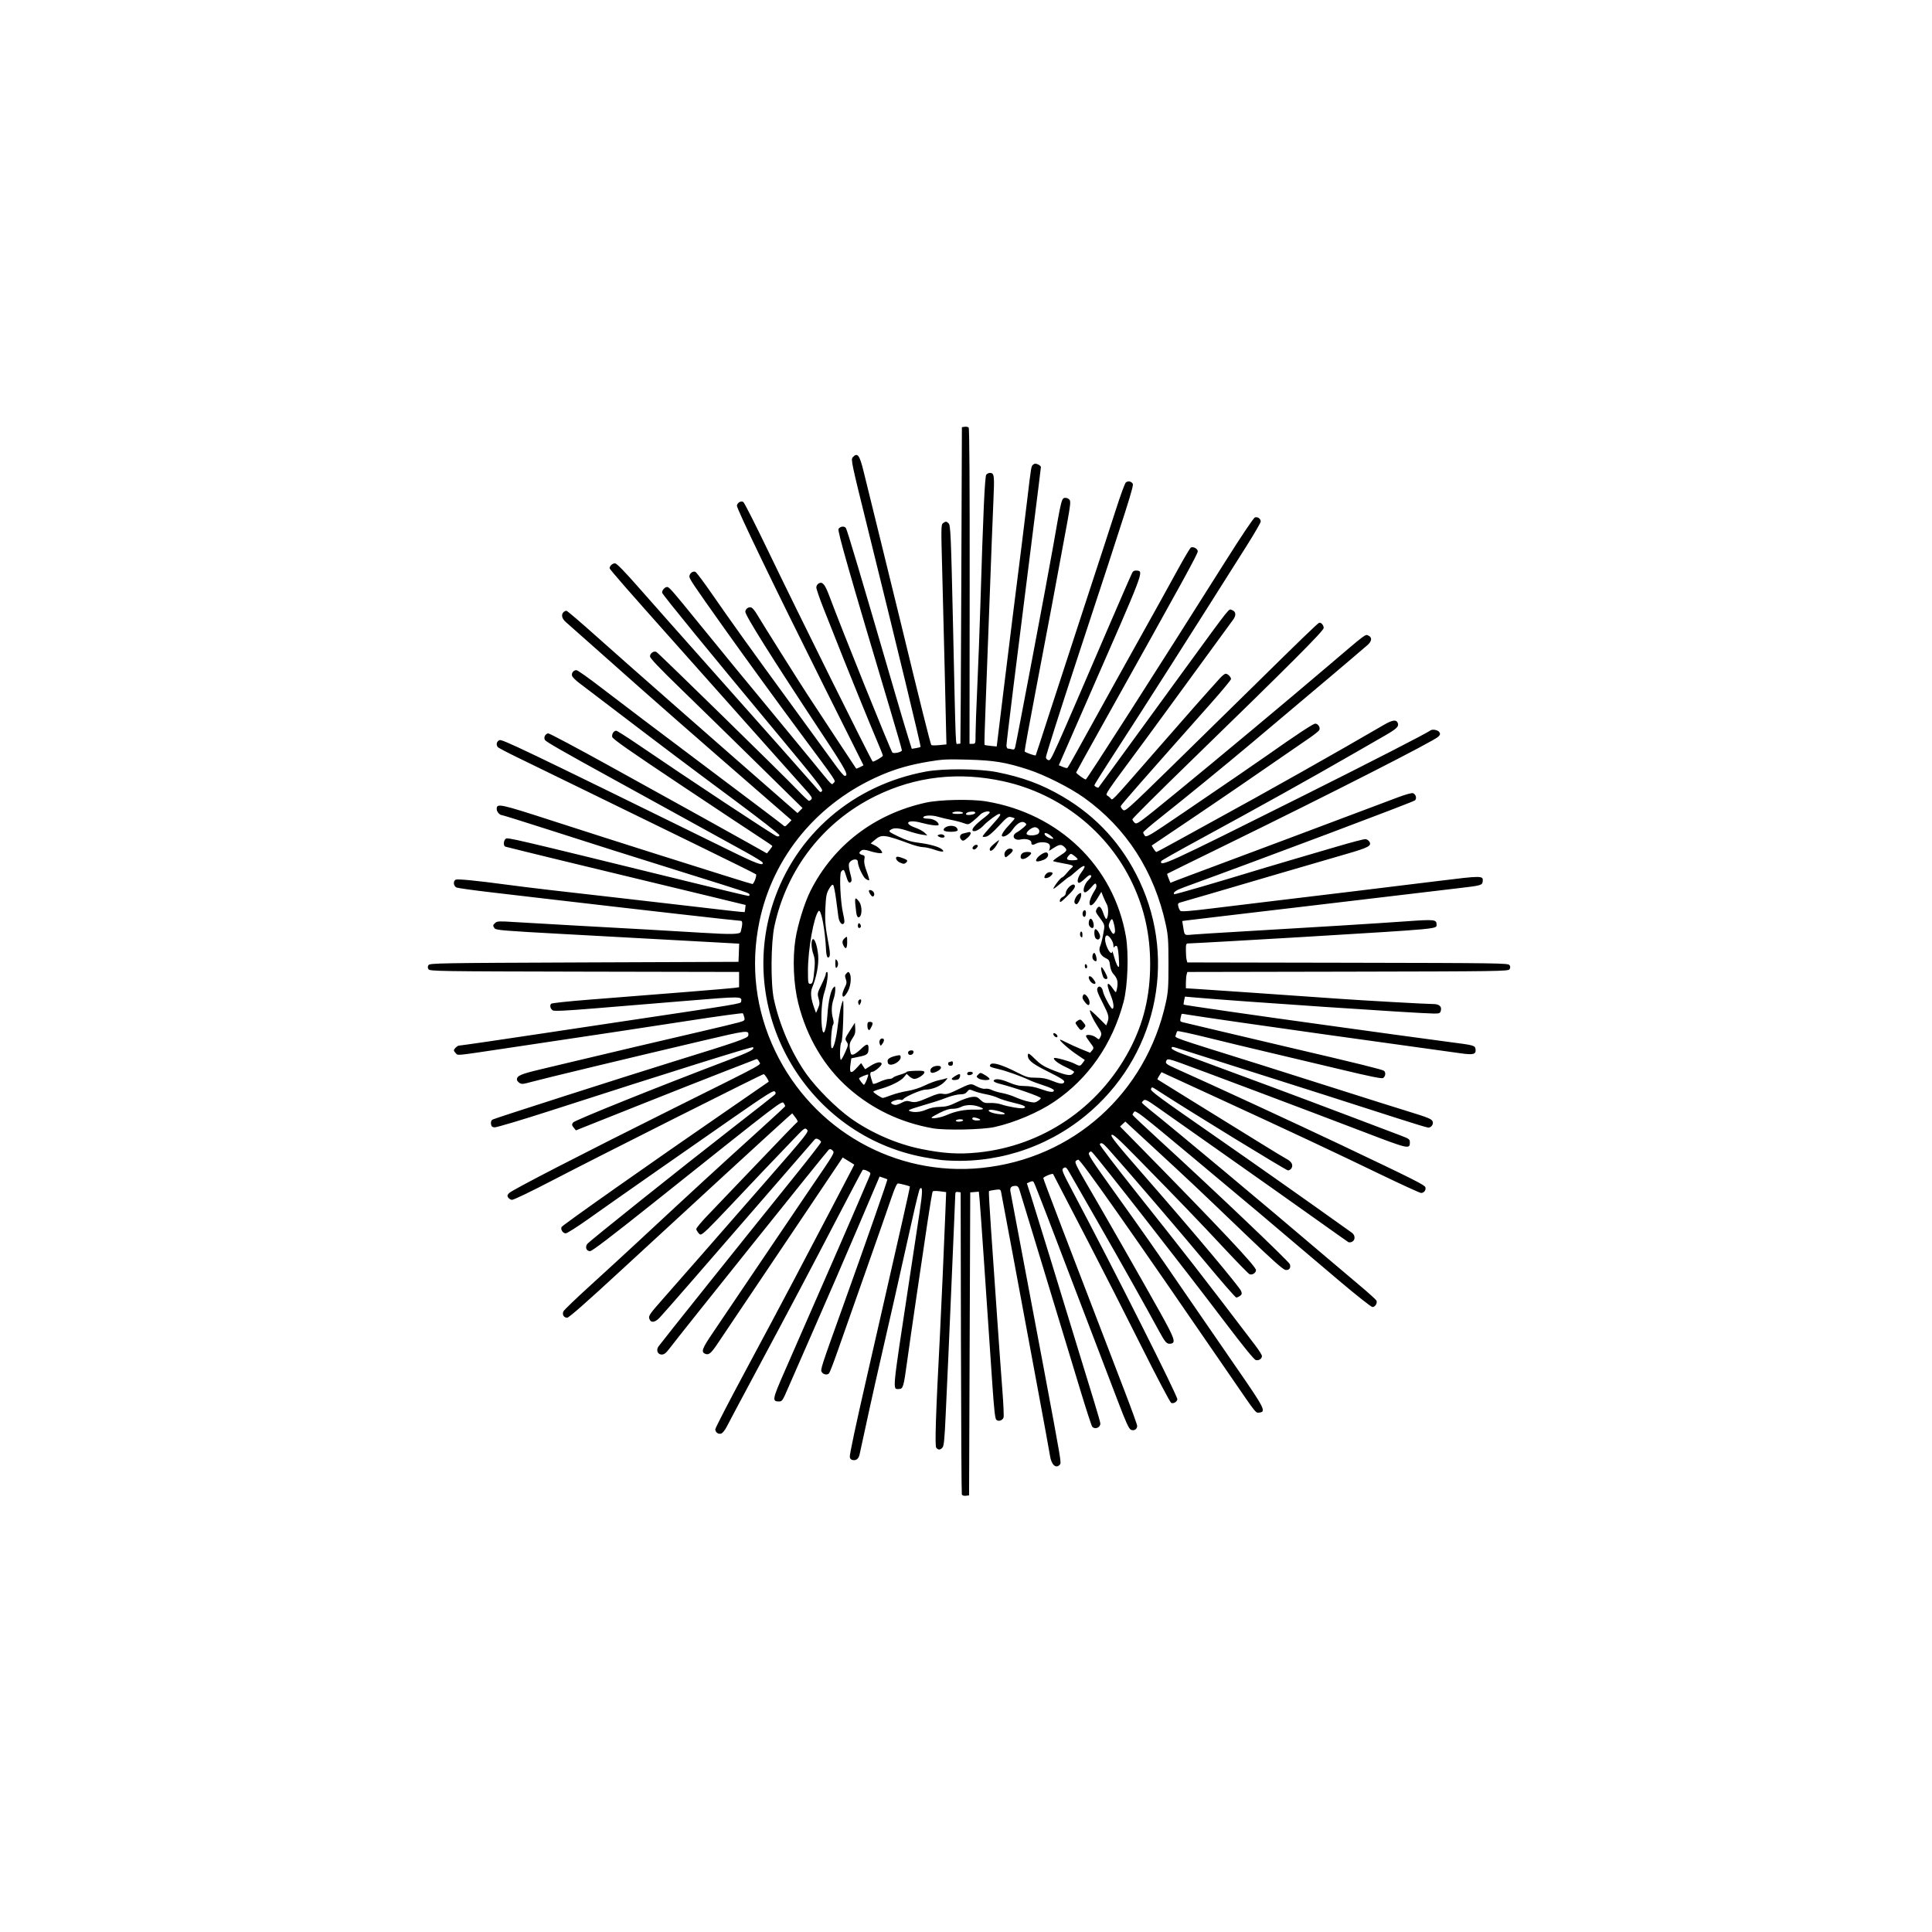 <?xml version="1.0" encoding="UTF-8"?>
<svg width="1200pt" height="1200pt" version="1.1" viewBox="0 0 1200 1200" xmlns="http://www.w3.org/2000/svg">
 <path d="m597.41 928.28c-0.199-0.535-0.449-42.984-0.551-94.328l-0.18-93.355-1.66-0.234c-1.312-0.188-1.66 0.125-1.668 1.477 0 0.941-0.332 8.852-0.727 17.578-0.395 8.727-1.223 27.988-1.832 42.805-0.613 14.816-1.43 33.578-1.816 41.695-0.387 8.117-1.094 23.562-1.574 34.316-0.695 15.586-1.102 19.82-2 20.848-1.395 1.594-2.644 1.641-3.883 0.148-0.934-1.125-0.293-20.859 2.258-69.336 0.73-13.895 2.652-57.188 3.441-77.566l0.461-11.883-3.91-0.52c-2.148-0.285-4.141-0.25-4.426 0.074-0.285 0.328-1.746 8.895-3.25 19.043-1.504 10.148-4.555 30.738-6.777 45.758s-4.879 33.449-5.898 40.961c-2.125 15.637-2.519 16.973-5 16.973-4.121 0-4.465 3.715 6.188-66.422 2.434-16.031 5.383-35.461 6.547-43.172 1.965-12.996 2.004-16.707 0.16-14.723-0.359 0.387-2.34 8.34-4.406 17.676-5.598 25.312-18.262 81.348-20.762 91.883-1.805 7.606-10.41 46.586-12.168 55.113-0.59 2.871-1.973 4.117-4.223 3.797-1.086-0.152-1.785-0.82-1.93-1.848-0.215-1.508 3.734-20 11.395-53.375 1.816-7.914 6.254-27.344 9.859-43.172 3.606-15.832 8.742-38.379 11.414-50.109 2.672-11.73 4.769-21.383 4.66-21.453-0.609-0.391-6.441-1.871-7.371-1.871-0.746 0-2.109 3-4.269 9.41-1.742 5.176-8.797 25.352-15.676 44.832-6.879 19.484-14.645 41.551-17.262 49.035-2.617 7.488-5.133 14.062-5.586 14.609-1.074 1.293-3.539 0.91-4.555-0.707-0.953-1.52-0.828-1.91 13.535-41.906 13.965-38.898 27.488-77.59 27.195-77.82-0.129-0.102-1.27-0.535-2.535-0.961l-2.301-0.773-13.883 32.586c-7.637 17.922-19.594 45.535-26.57 61.367-6.977 15.832-14.32 32.602-16.32 37.27-3.418 7.981-3.762 8.488-5.734 8.488-4.356 0-4.106-1.332 3.457-18.555 26.145-59.555 45.902-104.96 52.695-121.09 0.977-2.316 0.941-2.41-1.301-3.566-1.266-0.652-2.555-0.914-2.863-0.574-0.309 0.34-7.125 13.234-15.145 28.66-17.176 33.039-28.602 54.648-50.922 96.309-9.023 16.844-17.273 32.348-18.332 34.445-1.066 2.117-2.606 4.035-3.453 4.305-1.828 0.582-3.668-0.762-3.668-2.676 0-0.762 8.25-16.742 18.336-35.52 10.086-18.773 23.496-43.934 29.801-55.906 14.699-27.91 34.605-65.895 36.621-69.871l1.562-3.082-7.188-4.422-22.879 34.074c-12.582 18.742-28.926 43.043-36.316 54-7.391 10.961-15.48 22.992-17.977 26.742-4.543 6.82-5.887 8.004-8.098 7.156-2.883-1.105-2.156-3.184 4.574-13.059 3.66-5.371 16.223-23.973 27.914-41.332s26.07-38.617 31.957-47.242c16.309-23.891 15.949-23.273 14.484-24.734-0.867-0.867-1.535-1.016-2.269-0.504-0.93 0.648-91.66 113.9-98.898 123.44-2.285 3.016-3.363 3.852-4.969 3.852-2.461 0-3.551-2.777-1.961-4.996 2.34-3.266 50.738-63.797 84.941-106.23 8.828-10.953 16.051-20.285 16.051-20.742 0-0.453-0.703-1.203-1.562-1.664-1.211-0.648-1.77-0.609-2.481 0.16-0.504 0.547-11.125 12.785-23.602 27.195-44.152 50.996-70.152 80.844-72.773 83.543-2.887 2.969-5.406 3.16-6.258 0.473-0.574-1.809 0.199-2.926 8.641-12.492 9.461-10.719 30.75-35.039 63.25-72.254 26.449-30.285 27.34-31.402 26.047-32.695-1.293-1.293-1.551-1.117-7.555 5.141-16.504 17.207-23.766 24.84-39.285 41.316-14.488 15.379-17.926 18.703-19.336 18.703-0.73 0-2.574-2.469-2.574-3.445 0-0.621 3.07-4.332 6.828-8.25 3.754-3.918 13.797-14.43 22.316-23.359 24.109-25.266 33.172-34.641 33.762-34.918 0.301-0.141-0.32-1.391-1.379-2.781l-1.926-2.523-2.68 2.324c-3.93 3.406-65.555 59.992-103.04 94.621-22.328 20.625-32.977 29.992-34.098 29.992-2.121 0-3.258-2.008-2.273-4.012 0.414-0.836 7.766-7.906 16.344-15.703 8.578-7.801 21.902-20.043 29.613-27.207 38.273-35.555 46.469-43.086 75.645-69.527 8.727-7.91 15.953-14.598 16.062-14.863 0.105-0.266-0.27-1.113-0.832-1.883-1.258-1.723 0.121-2.773-81.84 62.582-25.594 20.406-37.262 29.281-38.512 29.281-2.203 0-3.176-2.438-1.77-4.422 1.164-1.641 57.957-47.012 91.723-73.273 13.008-10.117 24.121-18.844 24.695-19.391 0.828-0.789 0.859-1.215 0.141-2.078-0.766-0.922-4.785 1.613-26.504 16.695-32.52 22.582-73.68 51.379-89.57 62.664-6.769 4.805-12.984 8.738-13.812 8.738-1.695 0-3.238-2.297-2.621-3.902 0.406-1.062 55.395-39.793 102.91-72.488 14.004-9.637 25.578-17.621 25.719-17.746 0.43-0.379-2.379-4.754-3.051-4.754-0.957 0-103.06 51.355-130.65 65.715-14.051 7.312-24.863 12.508-25.754 12.375-0.844-0.125-1.898-0.805-2.34-1.512-0.629-1.004-0.488-1.594 0.664-2.734 2.023-2.004 45.512-24.41 101.84-52.469 60.07-29.922 54.414-26.836 53.359-29.148-0.473-1.035-1.211-1.738-1.648-1.562-0.434 0.176-9.07 3.527-19.191 7.445-10.121 3.918-35.164 13.805-55.656 21.965l-37.254 14.84-1.375-1.699c-1.176-1.449-1.234-1.914-0.406-3.16 0.906-1.367 52.355-22.062 96.004-38.617 13.902-5.273 17.02-6.887 15.746-8.16-0.523-0.523-51.598 15.48-125.48 39.328-18.203 5.875-33.98 10.578-35.055 10.453-1.504-0.176-2.012-0.688-2.188-2.207-0.152-1.32 0.215-2.215 1.105-2.691 1.598-0.852 82.742-26.863 112.04-35.918 40.062-12.379 46.473-14.609 46.684-16.238 0.445-3.492-0.043-3.434-28.984 3.371-43.926 10.328-98.52 23.465-105.42 25.363-5.57 1.531-6.453 1.605-7.801 0.66-0.836-0.586-1.523-1.48-1.523-1.992 0-2.434 2.32-3.438 14.762-6.406 7.102-1.695 16.07-3.832 19.926-4.754 22.672-5.418 57.918-13.715 77.121-18.152 12.176-2.812 23.887-5.621 26.023-6.238 3.676-1.062 3.859-1.23 3.41-3.129-0.258-1.105-0.68-2.234-0.93-2.512s-15.238 1.773-33.301 4.559c-29.855 4.606-51.445 7.863-114.76 17.316-30.734 4.59-28.742 4.391-30.152 2.984-0.668-0.668-1.215-1.5-1.215-1.848 0-0.918 2.176-2.953 3.16-2.953 0.941 0 28.809-4.059 50.715-7.387 7.914-1.203 27.676-4.172 43.91-6.594 81.168-12.125 80.383-11.992 80.617-13.324 0.59-3.367 0.68-3.367-33.879-0.516-17.992 1.484-43.777 3.606-57.293 4.715-17.828 1.465-24.922 1.801-25.828 1.23-1.52-0.957-2.035-3.094-1-4.129 0.418-0.418 10.824-1.539 23.133-2.492 46.703-3.621 87.434-6.926 90.457-7.332l3.137-0.422v-9.5l-96.043-0.188c-90.551-0.176-96.09-0.262-96.859-1.48-0.594-0.941-0.594-1.641 0-2.582 0.766-1.215 6.414-1.312 96.676-1.66l95.859-0.367 0.43-11.289-8.332-0.465c-14.445-0.809-60.711-3.34-102.43-5.609-35.367-1.922-40.332-2.336-41.145-3.438-1.211-1.645-1.172-1.992 0.398-3.414 1.168-1.059 2.555-1.117 11.992-0.496 5.867 0.383 23.125 1.375 38.344 2.203 31.805 1.727 60.852 3.379 77.859 4.43 18.336 1.133 23.812 1.008 24.238-0.555 1.199-4.367 1.258-6.828 0.164-6.828-1.824 0-61.648-6.777-117.02-13.254-9.945-1.164-27.047-3.16-38.008-4.441-10.961-1.277-20.672-2.629-21.586-3-1.973-0.801-2.305-4.195-0.477-4.894 1.371-0.527 12.836 0.605 31.66 3.125 13.137 1.758 33.969 4.211 71.957 8.469 10.758 1.207 27.859 3.18 38.008 4.387 22.883 2.723 37.598 4.356 37.766 4.188 0.07-0.07 0.238-1.098 0.367-2.281l0.238-2.156-22.141-5.379c-12.176-2.961-28.449-6.883-36.164-8.723-25.816-6.152-90.027-21.777-90.957-22.137-1.293-0.496-1.152-3.719 0.211-4.852 1.188-0.984 2.664-0.641 112.44 26.316 20.457 5.023 37.672 9.133 38.254 9.133 0.582 0 0.926-0.395 0.766-0.875-0.336-1.004-0.453-1.043-40.422-13.535-35.707-11.16-54-16.953-87.484-27.703-13.816-4.438-25.5-8.066-25.961-8.066-1.312 0-3.16-2.172-3.16-3.715 0-3.789 1.484-3.473 35.988 7.699 18.156 5.879 45.301 14.562 60.32 19.293 15.02 4.731 35.098 11.062 44.621 14.066 9.523 3.004 17.574 5.461 17.887 5.461 0.918 0 2.898-5.367 2.231-6.035-0.336-0.336-16.863-8.535-36.734-18.219-19.867-9.688-50.57-24.676-68.227-33.309-17.656-8.633-37.25-18.188-43.543-21.23-6.293-3.043-11.684-5.902-11.98-6.356-1.039-1.582-0.555-3.445 1.098-4.195 1.664-0.758 12.926 4.641 143.99 68.992 15.988 7.852 20.316 9.395 19.508 6.969-0.152-0.461-4.914-3.387-10.578-6.504-5.664-3.117-23.75-13.078-40.188-22.137-16.438-9.059-35.203-19.391-41.695-22.953-31.383-17.23-42-23.316-42.734-24.5-0.938-1.516 0.137-3.738 1.984-4.102 0.637-0.125 18.367 9.301 39.402 20.945 21.035 11.645 46.051 25.492 55.59 30.766 9.539 5.277 22.645 12.57 29.125 16.215l11.781 6.621 1.684-2.106c0.926-1.156 1.676-2.269 1.664-2.473 0-0.203-3.316-2.484-7.344-5.07-4.027-2.586-26.352-17.387-49.605-32.895-32.43-21.625-42.34-28.578-42.523-29.844-0.27-1.84 1.016-3.781 2.508-3.781 0.539 0 6.391 3.695 13.008 8.211 32.16 21.941 85.277 57.043 86.754 57.328 1.078 0.207 1.648-0.035 1.625-0.691-0.027-0.555-12.332-10.141-27.363-21.305-30.328-22.523-42.043-31.34-72.512-54.559-11.414-8.699-22.484-17.125-24.605-18.727-2.121-1.602-4.055-3.551-4.305-4.332-0.547-1.727 0.836-3.562 2.684-3.562 0.746 0 8.094 5.215 16.332 11.594 8.234 6.375 36.395 27.668 62.574 47.32 26.18 19.652 48.285 36.352 49.125 37.117 1.5 1.367 1.555 1.355 3.551-0.727l2.027-2.113-13.883-12.059c-48.484-42.121-72.176-62.895-100.9-88.48-12.547-11.176-23.922-21.258-25.277-22.402-2.547-2.152-3.18-4.656-1.578-6.258 0.488-0.488 1.297-0.887 1.801-0.887s9.23 7.461 19.398 16.582c14.531 13.039 72.336 63.836 118.75 104.36l5.41 4.723 3.109-3.109-27.262-26.805c-14.992-14.742-36.309-35.578-47.371-46.305-14.617-14.172-20.109-19.957-20.109-21.164 0-1.902 2.461-3.543 4.008-2.672 1.445 0.816 78.773 76.465 87.164 85.27 3.769 3.957 7.176 7.195 7.566 7.195 0.391 0 1.086-0.449 1.539-1 0.648-0.781-0.102-2.023-3.465-5.719-2.363-2.598-17.875-19.996-34.473-38.668s-38.172-42.914-47.945-53.875c-27.656-31.016-39.488-44.566-39.488-45.23 0-1.5 2.047-3.227 3.543-2.992 1.008 0.16 6.266 5.555 13.98 14.359 6.801 7.758 26.977 30.523 44.836 50.594 30.824 34.637 63.547 71.543 67.07 75.641 1.41 1.641 1.742 1.742 2.543 0.777 0.773-0.934-3.481-6.391-26.938-34.578-42.594-51.176-72.008-87.152-72.359-88.496-0.348-1.332 1.578-3.648 3.031-3.648 1.301 0 2.938 1.867 19.406 22.141 15.402 18.957 29.77 36.449 49.711 60.516 6.559 7.914 16.266 19.703 21.57 26.199 12.684 15.523 11.367 14.215 12.82 12.762 1.359-1.359 2.59 0.477-20.676-30.844-13.34-17.957-34.594-47.191-46.684-64.207-20.82-29.305-22.5-31.82-22.273-33.352 0.277-1.852 2.188-3.211 3.695-2.629 0.598 0.23 5.121 6.242 10.051 13.367 12.734 18.387 24.555 34.863 49.84 69.477 12.156 16.641 24.297 33.312 26.977 37.047 2.68 3.734 5.297 6.805 5.816 6.828 2.871 0.113 0.926-3.523-13.688-25.617-31.133-47.074-48.297-74.406-47.996-76.426 0.277-1.828 2.219-3.094 3.812-2.484 0.668 0.258 2.125 1.996 3.238 3.863 3.809 6.394 25.734 41.281 31.375 49.914 7.672 11.746 30.191 45.934 30.449 46.23 0.113 0.133 1.188-0.266 2.383-0.883l2.172-1.125-24.066-48.191c-31.805-63.695-54.883-111.55-54.566-113.16 0.371-1.883 2.574-3.094 3.988-2.191 0.633 0.402 7.465 13.852 15.176 29.887 18.289 38.016 64.621 131.36 65.199 131.36 1.109 0 6.293-3.059 6.293-3.711 0-0.402-1.527-4.297-3.398-8.656-1.867-4.359-7.043-16.895-11.492-27.852-7.551-18.586-10.211-25.246-21.941-54.902-2.473-6.25-4.492-12.133-4.492-13.074 0-0.98 0.656-2.062 1.539-2.535 2.32-1.242 3.828 0.59 6.598 8.004 7.894 21.145 37.961 95.777 39.105 97.059 0.809 0.91 5.898-0.258 5.898-1.352 0-0.523-3.109-11.363-6.91-24.086-25.762-86.27-33.191-112.24-32.449-113.43 0.996-1.59 3.465-1.938 4.543-0.641 0.742 0.898 8.777 27.875 30.367 102 3.309 11.367 7.051 23.938 8.309 27.938l2.289 7.273 2.551-0.414c1.402-0.227 2.711-0.57 2.902-0.766 0.355-0.355-14.395-61.344-33.105-136.88-9.785-39.496-10.242-41.668-9.047-42.988 2.891-3.195 4.242-1.508 6.656 8.312 1.031 4.203 5.969 24.242 10.969 44.539s10.66 43.375 12.574 51.293c11.348 46.902 18.164 74.188 18.633 74.586 0.293 0.25 2.527 0.258 4.965 0.02l4.43-0.434-0.195-7.75c-0.109-4.262-0.527-22.195-0.926-39.852-0.402-17.656-1.082-44.875-1.516-60.488-0.738-26.762-0.711-28.441 0.516-29.336 1.656-1.211 2.144-1.195 3.465 0.129 1.215 1.215 1.488 7.504 2.703 61.652 1.852 82.609 1.551 75.277 3.07 75.277 0.754 0 1.453-0.082 1.547-0.184 0.094-0.102 0.344-44.355 0.555-98.34l0.379-98.152 1.746-0.246c0.961-0.137 2.07 0.078 2.465 0.473 0.461 0.461 0.684 35.855 0.621 98.586l-0.098 97.867h1.875c1.859 0 1.875-0.059 1.879-6.09 0-3.348 0.488-16.715 1.086-29.703 0.598-12.988 1.445-35.406 1.883-49.816 1.758-57.961 2.777-80.469 3.691-81.574 0.496-0.598 1.48-1.082 2.195-1.082 2.789 0 2.957 1.336 2.211 17.773-0.395 8.695-1.395 34.57-2.223 57.504-0.828 22.934-1.973 53.316-2.543 67.516-0.57 14.199-0.898 25.953-0.73 26.121 0.168 0.168 1.934 0.461 3.93 0.652l3.625 0.348 0.453-3.59c0.25-1.977 1.949-15.879 3.773-30.898 1.824-15.02 4.305-35.109 5.512-44.648 5.223-41.285 7.418-58.93 9.227-74.168 2.496-21.02 2.445-20.73 3.742-21.805 0.844-0.699 1.543-0.723 2.934-0.09 1.004 0.457 1.824 1.176 1.824 1.598s-2.172 17.945-4.828 38.945c-10.645 84.152-16.566 132.01-16.57 133.93-0.004 1.129 0.406 2.035 0.918 2.039 0.508 0.004 1.629 0.199 2.488 0.43 1.203 0.324 1.664 0.023 1.996-1.301 1.109-4.445 20.051-104.6 23.355-123.49 5.621-32.141 5.422-31.363 8.141-31.363 0.711 0 1.727 0.52 2.254 1.156 0.797 0.961 0.566 3.312-1.348 13.836-5.172 28.406-12.988 70.098-19.668 104.92-3.894 20.289-6.977 37.191-6.852 37.566 0.199 0.598 6.504 2.848 6.879 2.449 0.078-0.082 4.113-12.441 8.965-27.457 4.852-15.02 14.82-45.57 22.152-67.895 7.328-22.324 15.68-47.941 18.555-56.922 2.875-8.984 5.711-16.73 6.297-17.219 1.332-1.105 3.336-0.758 4.277 0.738 0.801 1.27-2.004 10.121-34.23 108.04-10.945 33.258-19.801 61.152-19.684 61.992 0.125 0.875 0.848 1.605 1.695 1.715 1.566 0.203 1.262 0.883 38.859-86.535 6.809-15.832 12.738-29.383 13.18-30.121 0.527-0.883 1.477-1.258 2.793-1.105 4.328 0.5 4.824-0.801-30.086 78.828-7.383 16.844-14.551 33.203-15.926 36.355l-2.496 5.727 2.375 0.996c1.305 0.547 2.609 0.867 2.894 0.707 0.285-0.16 2.918-4.68 5.848-10.043 6.168-11.289 42.996-77.598 51.531-92.781 1.941-3.449 6.91-12.473 11.047-20.047 4.137-7.578 7.914-13.926 8.398-14.109 1.625-0.617 4.199 0.855 4.199 2.402 0 1.676-7.406 15.172-59.93 109.18-8.484 15.188-15.492 27.855-15.57 28.156-0.152 0.57 5.07 4.387 5.977 4.371 0.633-0.012 44.207-68.098 86.301-134.84 10.488-16.629 17.891-27.645 18.758-27.922 1.695-0.539 3.578 0.809 3.578 2.559 0 0.68-3.867 7.363-8.594 14.855-36.484 57.812-64.754 102.16-85.016 133.37-5.34 8.227-9.711 15.246-9.711 15.605 0 0.609 2.254 1.816 2.57 1.379 0.082-0.109 3.797-5.184 8.258-11.273 4.461-6.09 13.535-18.543 20.164-27.676 6.629-9.133 17.871-24.574 24.984-34.316 30.117-41.246 27.246-37.66 29.562-36.922 2.367 0.75 2.672 3.199 0.727 5.828-3.027 4.09-17.398 23.773-36.707 50.285-10.348 14.207-24.246 33.117-30.883 42.023-9.504 12.75-11.84 16.324-10.98 16.805 0.602 0.336 1.633 1.152 2.293 1.812 1.492 1.492-1.34 4.445 28.43-29.648 20.887-23.918 29.777-33.988 39.586-44.832 1.375-1.523 2.965-2.766 3.527-2.766 1.305 0 3.344 2.016 3.344 3.309 0 0.543-5.562 7.258-12.363 14.918-43.051 48.504-55.93 63.188-56.117 63.988-0.117 0.496 0.453 1.504 1.266 2.238 1.453 1.312 1.988 0.836 30.84-27.352 16.148-15.777 39.324-38.512 51.5-50.516 27.012-26.633 38.648-37.867 39.57-38.203 1.176-0.43 2.863 1.449 2.863 3.184 0 1.812-20.48 22.324-82.848 82.977-19.785 19.242-35.973 35.379-35.973 35.863s0.637 1.457 1.414 2.16c1.363 1.234 2.281 0.57 26.016-18.848 26.336-21.543 68.926-57.086 93.605-78.117 24.586-20.949 23.59-20.199 25.527-19.316 2.492 1.133 2.242 3.519-0.621 5.988-11.195 9.645-27.301 23.266-72.508 61.309-15.043 12.66-41.883 34.594-55.5 45.355-6.164 4.871-11.215 9.188-11.223 9.594 0 0.406 0.438 1.336 0.992 2.066 0.934 1.23 2.68 0.195 23.777-14.145 27.488-18.68 44.297-30.188 51.414-35.199 19.223-13.531 29.414-20.254 30.703-20.254 1.773 0 3.324 2.531 2.477 4.043-0.328 0.59-2.918 2.676-5.75 4.633-30.625 21.184-56.312 38.77-75.371 51.598l-22.984 15.473 1.199 1.98c0.66 1.09 1.434 1.98 1.719 1.98s6.102-3.094 12.93-6.879c6.828-3.781 16.895-9.324 22.375-12.312 32.508-17.738 77.133-42.891 106.04-59.762 5.394-3.148 7.734-3.43 8.652-1.035 0.785 2.043-0.805 3.551-8.164 7.773-3.992 2.289-12.41 7.129-18.699 10.758-27.688 15.961-58.992 33.395-98.867 55.059-11.555 6.277-21.098 11.699-21.207 12.043-1.242 3.949 3.266 1.875 87.969-40.469 42.051-21.023 77.082-39 79.105-40.602 1.316-1.039 4.766-0.395 5.68 1.062 0.629 1.004 0.484 1.598-0.664 2.742-2.789 2.781-66.398 35.188-132.41 67.457-19.66 9.609-35.852 17.582-35.988 17.715-0.133 0.133 0.258 1.453 0.879 2.926l1.121 2.684 3.871-1.547c2.129-0.852 5.531-2.133 7.559-2.852 3.894-1.375 116.09-43.445 129.78-48.664 4.481-1.707 8.609-2.863 9.371-2.621 1.816 0.578 2.598 3.203 1.328 4.469-0.98 0.98-95.812 36.656-143.34 53.926-5.168 1.879-7.238 3.332-6.211 4.359 0.305 0.305 26.25-7.25 56.301-16.398 6.09-1.852 14.891-4.461 19.559-5.793 4.668-1.336 15.922-4.633 25.008-7.332s17.188-4.805 18.004-4.684c0.816 0.121 1.852 0.805 2.297 1.516 1.645 2.621-0.355 3.699-14.375 7.75-16.859 4.871-67.344 19.637-85.176 24.914-7.305 2.164-14.699 4.305-16.426 4.758-2.914 0.766-3.109 0.973-2.676 2.828 0.258 1.102 0.84 2.359 1.297 2.801 0.598 0.578 6.293 0.125 20.387-1.617 10.758-1.328 26.863-3.281 35.793-4.34 24.191-2.867 73.246-8.816 103.29-12.531 28.258-3.492 28.742-3.488 28.301 0.254-0.27 2.305-1.133 2.543-14.613 4.098-9.621 1.109-50.152 5.918-93.727 11.125-11.566 1.383-32.492 3.852-46.496 5.488-14.004 1.637-26.883 3.168-28.621 3.402l-3.16 0.426 0.438 2.719c1.062 6.629 0.574 6.172 6.094 5.691 2.727-0.238 16.414-1.098 30.418-1.91 43.93-2.547 84.602-5.062 102.03-6.309 17.758-1.273 19-1.141 19 1.992 0 2.801 2.953 2.523-82.289 7.691-25.48 1.543-69.758 4.043-71.77 4.047-1.531 0.004-1.66 0.336-1.652 4.246 0 2.332 0.211 4.988 0.453 5.902l0.445 1.656 99.648 0.188c93.984 0.176 99.695 0.262 100.46 1.48 0.594 0.941 0.594 1.641 0 2.582-0.77 1.219-6.481 1.301-100.46 1.48l-99.648 0.188-0.445 1.656c-0.246 0.91-0.449 3.191-0.453 5.062v3.406l7.934 0.496c7.566 0.473 52.648 3.586 86.531 5.977 16.508 1.164 55.012 3.324 59.266 3.324 3.504 0 5.277 1.5 4.664 3.945-0.453 1.809-0.789 1.961-4.352 1.961-8.559 0.004-122.02-7.637-149.35-10.055l-5.269-0.465-0.52 2.363c-0.285 1.297-0.398 2.481-0.254 2.625 0.301 0.301 49.84 7.441 86.961 12.535 13.598 1.867 34.023 4.688 45.387 6.266 11.367 1.582 26.145 3.578 32.84 4.438 15.305 1.961 15.809 2.106 16.094 4.582 0.355 3.066-1.422 3.516-9.453 2.375-6.711-0.953-43.652-6.09-84.5-11.746-29.41-4.074-79.965-11.367-84.441-12.184-2.199-0.402-4.07-0.648-4.156-0.547-0.086 0.102-0.379 1.219-0.652 2.488-0.426 1.996-0.266 2.356 1.207 2.691 0.934 0.215 11.496 2.723 23.469 5.574 11.973 2.852 31.234 7.394 42.805 10.098 42.551 9.941 57.875 13.723 58.852 14.535 1.254 1.039 0.926 3.527-0.586 4.477-0.816 0.512-8.395-1.027-26.199-5.309-13.777-3.312-33.688-8.039-44.242-10.5-10.555-2.461-27.656-6.574-38.008-9.145-10.352-2.57-19.043-4.445-19.32-4.164-0.277 0.277-0.699 1.336-0.941 2.352-0.488 2.039-5.211 0.383 53.844 18.883 8.523 2.672 29.613 9.355 46.863 14.859 17.25 5.5 36.68 11.629 43.172 13.617 13.461 4.121 15.387 4.949 15.738 6.762 0.316 1.648-1.141 3.445-2.797 3.445-0.699 0-9.543-2.676-19.652-5.945-24.918-8.059-62.512-20.059-98.086-31.305-16.234-5.133-32.012-10.145-35.059-11.133-6.41-2.082-6.641-2.113-6.641-0.859 0 0.516 2.574 1.887 5.719 3.047 6 2.211 23.301 8.617 56.641 20.984 10.961 4.062 31.883 11.922 46.492 17.461 14.613 5.539 29.391 11.137 32.84 12.438 5.859 2.215 6.273 2.508 6.273 4.481 0 4.371-0.754 4.199-28.848-6.566-30.641-11.738-103.53-39.168-114.23-42.984-5.93-2.117-7.402-2.41-7.922-1.586-1.234 1.949-0.609 2.527 5.797 5.367 19.277 8.551 75.203 34.383 102.03 47.133 45.918 21.82 52.348 25.051 52.812 26.512 0.539 1.699-0.844 3.547-2.656 3.547-0.727 0-12.227-5.266-25.555-11.699-30.168-14.562-55.68-26.531-100.62-47.203l-35.055-16.125-1.383 2.121c-0.762 1.168-1.258 2.238-1.105 2.387 0.152 0.145 11.566 7.219 25.367 15.719s31.25 19.281 38.773 23.957c7.523 4.68 14.738 9.051 16.031 9.719 3.031 1.566 4.188 3.648 3.129 5.629-0.434 0.812-1.453 1.477-2.262 1.477-1.152 0-61.109-36.746-80.199-49.148-4.445-2.891-4.332-2.856-4.883-1.426-0.477 1.238 3.578 4.223 42.695 31.395 21.367 14.844 54.863 38.453 76.016 53.574 2.434 1.742 5.176 3.695 6.09 4.344 2.086 1.48 2.176 4.473 0.172 5.547-0.82 0.438-1.898 0.559-2.398 0.262-0.5-0.293-10.539-7.394-22.309-15.781-11.77-8.387-36.512-25.879-54.98-38.871-18.469-12.992-36.988-26.035-41.152-28.984-6.273-4.438-7.762-5.203-8.672-4.449-0.602 0.5-1.098 1.141-1.098 1.426 0 0.285 2.242 2.297 4.981 4.477 15.152 12.055 71.586 59.211 108.67 90.812 6.293 5.359 15.984 13.559 21.539 18.215s10.285 8.953 10.516 9.547c0.605 1.582-0.887 3.926-2.504 3.926-0.77 0-9.973-7.262-20.453-16.141-10.48-8.875-24.039-20.355-30.125-25.508-6.09-5.152-14.891-12.617-19.559-16.582-4.668-3.969-23.891-20.059-42.715-35.758-31.184-26.004-34.316-28.426-35.215-27.238-0.543 0.715-1 1.52-1.012 1.785 0 0.266 7.367 7.234 16.398 15.488 33.145 30.289 80.801 75.617 81.363 77.387 0.727 2.285-0.387 3.789-2.625 3.547-1.566-0.168-7.676-5.602-25.184-22.387-29.812-28.586-34.266-32.789-56.145-52.965l-18.246-16.828-3.281 3.062 10.324 10.5c51.926 52.816 74.125 76.387 74.125 78.711 0 1.707-2.32 3.203-3.981 2.566-0.625-0.238-7.539-7.297-15.363-15.68-16.047-17.191-28.844-30.5-52.867-54.973-13.68-13.938-16.707-16.684-17.496-15.867-0.789 0.812 3.086 5.609 22.266 27.555 29.145 33.344 57.258 66.875 58.203 69.418 0.59 1.586 0.461 2.133-0.695 2.977-0.777 0.57-1.824 1.035-2.324 1.035s-8.98-9.715-18.852-21.586c-15.152-18.227-49.812-58.621-60.801-70.848-3.164-3.523-4.293-4.133-5.137-2.769-0.25 0.406 9.789 13.605 22.305 29.336 30.637 38.5 42.375 53.598 74.188 95.445 2.332 3.07 4.242 6.102 4.242 6.731 0 1.746-1.984 3.031-3.863 2.504-1.07-0.301-8.02-8.855-19.383-23.859-25.637-33.859-77.047-99.648-82.016-104.96-0.887-0.949-1.141-0.949-2.062 0-0.914 0.941 1 3.949 14.793 23.223 18.832 26.316 27.25 38.344 45.457 64.945 7.5 10.961 21.34 31.051 30.754 44.648 18.027 26.039 19.105 28.133 14.73 28.641-2.328 0.27-1.734 1.004-16.25-20.152-63.832-93.031-94.664-136.9-96.207-136.9-0.496 0-1.25 0.426-1.684 0.941-0.582 0.699 0.938 3.875 5.914 12.363 10.125 17.266 36.836 64.031 46.637 81.648 9.008 16.199 9.895 18.828 6.496 19.309-2.414 0.344-3.352-0.676-7.258-7.879-8.453-15.59-23.121-41.711-37.773-67.27-8.727-15.223-16.668-29.082-17.652-30.805-2.16-3.785-2.586-4.09-4.113-2.934-1.055 0.797-0.398 2.391 5.844 14.184 25.824 48.77 65.457 127.48 65.102 129.29-0.312 1.594-2.348 2.777-3.805 2.219-0.656-0.25-9.211-16.496-19.012-36.094-9.801-19.602-24.461-48.426-32.578-64.051-8.117-15.629-16.293-31.402-18.172-35.055s-3.496-6.777-3.598-6.945c-0.391-0.652-6.094 1.699-6.094 2.512 0 0.742 14.52 38.785 50.246 131.64 4.43 11.516 8.055 21.52 8.055 22.234 0 2.082-1.977 3.301-3.894 2.402-1.273-0.594-3.066-4.523-8.055-17.637-9.176-24.125-35.551-93.18-44.227-115.78-4.055-10.562-7.66-19.68-8.016-20.254-0.512-0.832-1.023-0.875-2.481-0.211l-1.836 0.836 2.461 7.609c2.148 6.641 19.441 62.918 31.023 100.96 2.164 7.102 5.777 18.895 8.039 26.199 2.258 7.305 4.106 13.797 4.106 14.43 0 2.559-3.441 3.887-5.047 1.949-0.441-0.531-3.82-10.91-7.504-23.062-28.809-94.969-36.465-120.16-37.719-124.12-0.555-1.742-1.199-2.394-2.363-2.387-2.828 0.02-3.711 1.078-3.16 3.789 0.434 2.121 15.57 82.441 20.703 109.85 10.828 57.812 10.91 58.316 9.996 59.418-2.398 2.891-5.371 0.23-6.199-5.543-0.262-1.828-3.941-21.918-8.176-44.648-4.234-22.73-10.871-58.43-14.742-79.336-3.871-20.902-7.223-38.797-7.445-39.762-0.375-1.629-0.652-1.723-3.812-1.289-1.875 0.258-3.555 0.613-3.734 0.793-0.18 0.18 0.391 10.555 1.262 23.059 0.871 12.504 2.566 37.016 3.769 54.469s2.711 38.445 3.352 46.652c0.641 8.203 0.957 15.578 0.699 16.383-0.609 1.922-3.207 2.731-4.531 1.406-0.754-0.754-1.41-6.785-2.484-22.77-0.805-11.961-1.801-26.66-2.219-32.664-0.414-6.008-1.746-25.602-2.961-43.543-1.211-17.941-2.418-34.883-2.68-37.641l-0.477-5.019-5.336 0.445-0.734 188.19-2.035 0.234c-1.188 0.137-2.188-0.168-2.402-0.738zm12.289-202.85c56.867-5.762 102.11-46.41 114.45-102.83 1.418-6.484 1.633-9.637 1.617-24.066 0-14.41-0.234-17.617-1.672-24.266-7.156-33.062-24.453-59.938-50.668-78.719-8.723-6.25-24.598-14.27-34.734-17.543-14.16-4.578-21.191-5.734-37.59-6.176-13.012-0.352-15.891-0.207-24.309 1.223-11.668 1.984-19.977 4.336-29.195 8.258-39.426 16.777-67.527 50.508-75.926 91.129-5.699 27.57-2.348 55.031 9.82 80.418 23.539 49.113 74.582 78.008 128.21 72.574zm-24.828-4.902c-1.625-0.145-6.551-0.934-10.949-1.754-72.012-13.434-116.54-88.305-93.797-157.73 13.98-42.68 49.688-73.438 94.973-81.812 10.789-1.996 33.109-1.816 44.086 0.352 15.977 3.156 28.07 7.656 40.961 15.242 21.223 12.488 37.039 29.895 47.625 52.418 23.699 50.41 9.938 110.11-33.605 145.75-25.082 20.531-57.125 30.414-89.297 27.539zm22.617-4.695c40-4.082 74.871-27.66 93.949-63.527 8.805-16.547 12.945-33.664 12.949-53.516 0-18.086-3.535-34.223-10.965-50-15.125-32.117-44.719-55.625-79.863-63.438-28.031-6.231-54.957-3.152-79.832 9.125-32.297 15.941-54.969 45.113-62.695 80.672-2.234 10.289-2.434 35.84-0.348 45.508 3.484 16.168 11.121 33.723 20.23 46.5 6.348 8.898 18.566 21.098 27.539 27.484 12.605 8.977 28.562 15.93 43.566 18.984 13.922 2.836 23.48 3.43 35.465 2.207zm-28.152-15.035c-19.902-3.562-37.172-11.754-52.004-24.668-15.195-13.227-26.16-31.641-31.488-52.871-2.961-11.789-3.672-27.66-1.789-39.852 1.383-8.965 5.656-22.723 9.309-29.988 14.23-28.301 39.742-47.84 71.656-54.879 8.688-1.914 28.324-2.316 37.598-0.766 45.234 7.562 79.125 40.316 86.695 83.789 1.879 10.781 1.152 31.051-1.457 40.828-7.008 26.238-21.879 47.613-43.09 61.949-9.863 6.664-24.754 12.973-37.051 15.691-7.527 1.664-30.777 2.133-38.375 0.773zm18.82-4.848c0.266-0.43-0.469-0.738-1.758-0.738-1.219 0-2.418 0.332-2.672 0.738-0.266 0.43 0.469 0.738 1.758 0.738 1.219 0 2.418-0.332 2.672-0.738zm10.699-0.387c0-0.672-3.781-1.855-4.504-1.41-1.234 0.762 0.113 1.801 2.332 1.801 1.195 0 2.172-0.176 2.172-0.387zm-20.949-2.941c5.602-2.477 11.312-3.562 17.969-3.418 5.652 0.125 6.133-0.488 1.578-2.008-3.566-1.191-7.879-1.039-10.625 0.383-1.297 0.672-3.617 1.172-5.156 1.109-1.891-0.074-4.457 0.727-7.934 2.477-2.828 1.422-5.141 2.75-5.141 2.949 0 1.031 5.652 0.125 9.309-1.492zm36.133-1.008c-0.457-0.738-6.231-2.305-8.5-2.305-2.461 0-1.738 1.152 1.25 1.992 3.5 0.98 7.777 1.164 7.25 0.312zm-48.641-2.422c2.332-1.043 5.227-1.625 8.363-1.691 3.93-0.082 5.863-0.613 10.699-2.945 3.246-1.566 7.332-3.008 9.078-3.207 2.754-0.312 3.473-0.078 5.398 1.77 1.938 1.855 2.719 2.109 6.051 1.961 2.106-0.094 5.152 0.289 6.777 0.848 4.242 1.461 12.711 2.879 14.066 2.359 2.168-0.832 0.312-1.809-6.457-3.398-3.723-0.875-7.973-2.203-9.441-2.953s-4.812-1.762-7.43-2.246c-2.617-0.484-6.043-1.41-7.617-2.059-2.762-1.133-2.902-1.117-4.176 0.457-0.969 1.195-2.117 1.629-4.305 1.629-1.641 0-5.242 0.855-8 1.898-5.242 1.984-7.363 2.668-18.301 5.914-5.16 1.531-6.312 2.106-5.164 2.562 2.684 1.074 6.84 0.719 10.457-0.898zm-15.305-4.285c2.25-1.148 3.34-1.305 5.258-0.754 2.957 0.848 4.629 0.465 11.961-2.738 4.519-1.973 6.281-2.398 8.344-2.012 2.055 0.387 3.594 0.02 7.188-1.707 10.531-5.062 9.914-4.934 13.82-2.906 2.094 1.086 4.215 1.664 5.324 1.453 1.016-0.195 2.809 0.145 3.984 0.754 1.176 0.609 4.09 1.469 6.473 1.906 2.383 0.441 6.09 1.605 8.234 2.586 2.144 0.98 5.734 2.195 7.973 2.699 3.566 0.797 4.309 0.758 5.957-0.32 1.035-0.68 1.883-1.477 1.883-1.773 0-0.922-16.133-6.539-26.043-9.062-1.945-0.496-3.414-1.27-3.266-1.719 0.531-1.617 4.184-1.234 9.395 0.984 4.047 1.723 6.414 2.258 9.98 2.258 3.133 0 6.363 0.609 9.789 1.844 5.742 2.07 8.258 2.324 8.258 0.836 0-0.613-2.379-1.77-6.09-2.957-3.348-1.07-7.418-2.582-9.039-3.356-5.047-2.406-14.559-5.797-19.41-6.918-5.141-1.188-5.703-1.504-4.934-2.754 1.09-1.762 7.09-0.004 16.695 4.891 5.769 2.938 6.879 3.25 11.637 3.25 3.91 0 6.43 0.473 9.801 1.844 4.938 2.008 6.883 2.277 7.637 1.059 0.684-1.109-1-2.207-11.312-7.387-9.16-4.602-11.699-6.91-11.086-10.094 0.168-0.867 1.352-0.07 4.289 2.883 3.035 3.047 5.469 4.66 9.652 6.379 8.438 3.473 12.117 4.328 13.535 3.148 0.641-0.531 1.164-1.199 1.164-1.484s-2.293-1.594-5.09-2.906c-4.832-2.266-8.137-4.816-7.312-5.641 0.574-0.574 9.461 1.848 12.559 3.422 3.438 1.746 3.625 1.73 5.207-0.445l1.305-1.793-5.363-3.644c-4.953-3.363-11.148-8.965-9.922-8.965 0.289 0 2.098 0.816 4.019 1.812 1.922 0.996 5.984 2.828 9.027 4.066l5.535 2.254 1.258-1.523c1.203-1.461 1.152-1.66-1.293-4.863-1.402-1.836-2.547-3.644-2.547-4.019 0-1.258 4.211-0.695 6.137 0.816 1.891 1.488 1.914 1.488 2.684 0.047 1.172-2.188 0.992-2.914-1.723-7.008-2.648-3.992-5.117-9.312-4.578-9.852 0.18-0.18 2.516 1.867 5.191 4.543l4.867 4.867 0.723-1.895c1.191-3.141 0.863-4.606-2.531-11.277-3.777-7.418-4.312-8.992-3.496-10.289 0.977-1.555 2.856-0.242 3.266 2.285 0.391 2.394 4.918 10.801 5.832 10.828 1.172 0.035 0.863-3.598-0.633-7.367-2.234-5.641-2.785-8.117-1.801-8.117 0.445 0 1.562 1.16 2.481 2.574 0.918 1.414 1.871 2.578 2.121 2.582 0.25 0.004 0.66-1.512 0.918-3.371 0.484-3.547-0.117-5.41-2.656-8.195-0.828-0.91-1.637-3.109-1.855-5.043-0.336-2.988-0.699-3.578-2.824-4.59-3.156-1.504-4.555-4.652-3.293-7.418 0.5-1.098 1.359-4.488 1.906-7.531 1.086-6.043 1.316-5.234-3.285-11.535-1.391-1.906-1.539-2.582-0.848-3.875 1.379-2.574 2.68-1.797 4.125 2.453 0.75 2.211 1.617 3.863 1.922 3.672 1.281-0.793 1.531-6.836 0.371-8.926-0.637-1.148-1.68-3.402-2.316-5.008l-1.156-2.922-2.418 4.027c-2.644 4.406-4.91 5.68-4.91 2.762 0-1.652 1.438-4.953 3.656-8.414 0.551-0.859 0.777-2.156 0.5-2.879-0.43-1.121-0.891-0.867-3.125 1.746-1.441 1.684-3.137 3.062-3.766 3.062-1.988 0-0.613-5.156 2.035-7.633 1.578-1.473 2.055-2.379 1.527-2.902-0.523-0.523-1.629 0.078-3.543 1.938-1.527 1.484-3.203 2.699-3.723 2.699-1.668 0-1.008-3.34 1.25-6.324 3.941-5.211 2.082-5.594-3.332-0.688-2.012 1.824-3.883 3.32-4.152 3.32s-2.43 1.66-4.797 3.688c-2.367 2.027-4.586 3.688-4.926 3.691-0.344 0.004 0.543-1.57 1.973-3.5 1.43-1.93 2.906-3.504 3.285-3.504s1.648-1.164 2.82-2.582c1.172-1.422 2.633-2.973 3.242-3.445 1.633-1.27 0.766-1.711-5.5-2.801-3.109-0.539-5.828-1.156-6.039-1.367-0.211-0.211 1.434-1.547 3.656-2.969 5.023-3.215 5.363-3.762 3.492-5.633-1.957-1.957-3.125-1.895-6.703 0.363l-2.957 1.867 0.438-1.738c0.27-1.074 0.027-2.074-0.633-2.625-1.41-1.168-5.672-1.293-7.672-0.223-2.273 1.215-3.164 1.059-3.164-0.566 0-1.699-3.301-2.637-6.672-1.898-4.164 0.914-5.965-2.434-2.367-4.398 1.117-0.609 3.008-1.988 4.203-3.059 2.055-1.844 2.102-2.004 0.824-2.938-1.926-1.406-4.91 0.289-7.738 4.398-1.969 2.863-5.426 4.93-6.477 3.875-0.648-0.645 1.43-3.797 4.801-7.277 1.855-1.918 3.231-3.617 3.051-3.769-0.18-0.156-1.211-0.496-2.293-0.754-1.746-0.418-2.598 0.207-7.617 5.617-3.754 4.047-6.375 6.242-7.812 6.547-1.191 0.254-2.164 0.18-2.164-0.164s2.492-3.363 5.535-6.711c5.512-6.062 6.277-7.234 4.711-7.234-1.074 0-7.152 4.481-9.508 7.016-2.594 2.785-5.859 4.394-6.871 3.387-0.941-0.941 1.668-3.91 7.055-8.023 1.93-1.473 3.504-2.941 3.504-3.266 0-1.426-4.277-0.473-5.961 1.332-0.984 1.055-3.035 2.91-4.555 4.121-2.746 2.184-2.793 2.191-5.902 1.066-1.727-0.625-5.129-1.5-7.566-1.949-2.438-0.445-6.156-1.332-8.266-1.969-3.887-1.172-9.078-0.867-9.078 0.531 0 0.387 1.434 0.703 3.184 0.703 3.117 0 6.41 1.934 6.41 3.766 0 0.902-5.156 0.297-11.145-1.312-8.07-2.168-10.941 0.441-3.426 3.109 2.34 0.828 4.996 2.258 5.902 3.172l1.652 1.664-3.32-0.484c-1.828-0.266-5.672-1.277-8.543-2.246-5.977-2.016-9.012-2.211-11.059-0.711-1.332 0.977-0.988 1.262 5.012 4.144 4.754 2.281 7.949 3.281 12.176 3.801 6.719 0.828 12.535 2.398 14.535 3.926 2.516 1.922 0.531 2.152-4.199 0.488-2.531-0.891-5.766-1.621-7.184-1.625-1.422-0.004-4.906-0.859-7.75-1.902-16.574-6.078-18.031-6.246-22.398-2.527l-2.473 2.102 2.613 1.238c1.438 0.684 3.137 2.043 3.781 3.019 1.133 1.73 1.109 1.781-0.816 1.781-1.09 0-3.777-0.566-5.969-1.258-2.852-0.898-4.332-1.043-5.188-0.5-1.93 1.219-1.859 2.285 0.188 2.797 1.695 0.426 1.855 0.746 1.457 2.883-0.312 1.668 0.133 3.953 1.457 7.473 1.051 2.785 1.746 5.227 1.551 5.422-0.195 0.195-1.168-0.176-2.16-0.828-1.695-1.109-4.883-7.969-4.883-10.508 0-2.664-4.625-1.711-5.527 1.137-0.254 0.801 0.102 3.477 0.797 5.945 0.973 3.465 1.059 4.688 0.383 5.363-1.086 1.086-1.84 0.023-3.164-4.461-1.012-3.422-1.422-3.711-2.836-2.008-1.277 1.539-0.504 18.773 1.172 26.047 0.965 4.184 1.047 5.602 0.363 6.273-1.148 1.133-2.856-1.066-3.281-4.242-0.172-1.25-0.797-6.031-1.395-10.629-0.598-4.598-1.426-8.699-1.844-9.113-0.512-0.512-1.34 0.273-2.594 2.457-1.57 2.742-1.895 4.449-2.238 11.695-0.387 8.184-0.043 11.934 2.141 23.422 1.031 5.426 0.801 7.859-0.699 7.363-0.457-0.152-0.91-2.074-1.012-4.273-0.574-12.793-3.109-26.199-4.641-24.516-2.941 3.242-6.606 23.707-6.613 36.934 0 7.648 0.105 8.301 1.391 8.301 1.551 0 1.93-1.406 2.688-9.965 0.336-3.797 0.152-6.019-0.707-8.395-1.32-3.66-1.535-8.629-0.41-9.328 1.211-0.75 2.918 4.367 3.394 10.156 0.449 5.469-1.066 13.504-3.75 19.93-1.203 2.883-0.785 6.898 1.332 12.73l1.07 2.953 1.242-2.891c1.059-2.457 1.109-3.367 0.352-6.078-0.848-3.031-0.762-3.453 1.785-8.602 1.473-2.981 2.676-5.973 2.676-6.652 0-0.68 0.336-1.238 0.746-1.238 1.086 0 0.09 7.644-1.672 12.84-1.527 4.508-2.227 14.559-1.484 21.293 0.785 7.106 2.754 2.606 3.473-7.934 0.547-8.066 2.059-14.875 3.656-16.473 1.09-1.09 1.184-0.969 1.184 1.465 0 1.457-0.5 4.059-1.105 5.785-1.297 3.676-1.414 8.094-0.316 12.043 0.496 1.785 0.527 3.137 0.082 3.691-1 1.246-1.789 13.203-0.957 14.465 0.988 1.496 2.894-5.305 3.809-13.59 0.754-6.84 2.445-14.91 3.305-15.758 0.27-0.266 0.312 5.293 0.098 12.352-0.23 7.547-0.715 13.156-1.176 13.617-0.883 0.883-1.094 10.832-0.23 10.801 0.305-0.012 1.496-2.133 2.652-4.719 1.988-4.457 2.035-4.793 0.895-6.535-1.164-1.773-1.098-2 1.961-6.809l3.164-4.973 0.223 3.391c0.176 2.66-0.18 3.988-1.66 6.164-1.957 2.879-2.207 4.332-1.418 8.262 0.391 1.945 0.719 2.25 2.031 1.859 0.859-0.258 2.906-1.762 4.543-3.34 3.648-3.519 4.773-3.629 4.758-0.473-0.027 3.551-0.738 4.188-5.949 5.25l-4.742 0.969-0.512 3.578c-0.809 5.664 0.168 6.352 3.656 2.574l2.945-3.191 2.5 3.82 3.414-2.164c3.684-2.336 6.812-2.84 6.812-1.094 0 1.141-4.391 4.836-5.746 4.836-1.387 0-1.648 1.211-0.824 3.789 0.438 1.367 0.918 2.891 1.066 3.387 0.195 0.641 1.406 0.375 4.18-0.914 2.148-1 4.801-1.82 5.891-1.824 1.094-0.004 2.188-0.336 2.438-0.734 0.25-0.402 2.262-1.254 4.473-1.898 2.211-0.645 4.019-1.418 4.019-1.727 0-0.305 2.492-0.621 5.535-0.699 4.543-0.117 5.535 0.059 5.535 0.988 0 1.332-4.172 4.055-6.227 4.059-0.785 0-2.184-0.703-3.102-1.57l-1.676-1.574-1.797 2.137c-2.023 2.402-8.344 5.531-14.691 7.269-2.332 0.641-4.231 1.402-4.211 1.695 0.039 0.645 4.961 3.856 5.918 3.856 0.375 0 2.758-0.789 5.301-1.75 2.543-0.965 7.055-2.129 10.035-2.59 3.246-0.504 7.527-1.867 10.699-3.41 2.906-1.414 6.781-2.863 8.609-3.223 1.828-0.359 3.984-0.91 4.797-1.223 1.047-0.406 0.73 0.219-1.086 2.144-2.617 2.769-7.797 4.887-11.957 4.887-2.43 0-12.418 4.266-13.598 5.809-0.445 0.582-1.199 0.82-1.676 0.523-1.004-0.621-6 0.863-6 1.781 0 0.676 1.289 1.328 2.797 1.422 0.523 0.031 2.231-0.594 3.793-1.391zm31.051-14.77c0-0.641 3.734-2.973 4.762-2.973 0.965 0 0.297 2.836-0.762 3.242-1.781 0.684-4 0.535-4-0.27zm16.562-0.344c-1.375-1.02-1.383-1.113-0.113-2.398 1.273-1.289 1.414-1.281 4.027 0.23 1.488 0.859 2.832 1.941 2.984 2.398 0.41 1.23-5.18 1.043-6.898-0.23zm-6.969-2.945c0-0.754 0.668-1.16 1.906-1.16 2.312 0 2.059 1.734-0.305 2.082-1.062 0.156-1.602-0.152-1.602-0.922zm-22.879-1.871c0-1.691 2.055-2.977 4.75-2.977 2.602 0 2.438 1.895-0.285 3.301-2.961 1.531-4.465 1.422-4.465-0.324zm11.07-4.086c0-0.609 0.141-1.105 0.309-1.105 0.172 0 0.832-0.203 1.477-0.449 0.836-0.32 1.168-0.008 1.168 1.105 0 1.062-0.469 1.555-1.477 1.555-0.82 0-1.477-0.492-1.477-1.105zm-37.145-0.121c-0.27-0.27-0.492-1.109-0.492-1.863 0-1.379 2.098-2.523 6.09-3.324 1.688-0.34 2.031-0.152 2.031 1.105 0 2.766-5.824 5.883-7.625 4.082zm12.449-6.109c-0.711-1.152 0.227-2.254 1.918-2.254 1.016 0 1.41 0.406 1.238 1.281-0.281 1.469-2.438 2.133-3.156 0.973zm-17.762-6.129c-0.668-1.727 0.082-3.504 1.48-3.504 1.418 0 1.453 1.496 0.074 3.363-0.98 1.336-1.09 1.344-1.555 0.141zm108.24-5.234c-0.453-0.543-0.605-1.207-0.344-1.469 0.555-0.555 2.461 0.852 2.461 1.812 0 0.973-1.188 0.781-2.117-0.344zm-115.47-3.93c-0.27-0.27-0.492-1.434-0.492-2.582 0-1.535 0.359-2.09 1.352-2.09 2.09 0 2.375 0.738 1.18 3.047-1.18 2.285-1.297 2.375-2.043 1.629zm130.06-1.824c-1.598-2.242-1.605-2.352-0.277-3.32 1.879-1.375 2.234-1.289 4 0.957 1.445 1.836 1.465 2.043 0.309 3.32-1.668 1.844-2.113 1.738-4.031-0.957zm-136.11-14.152c-0.305-0.75-0.18-1.703 0.277-2.164 1.246-1.246 1.922-0.051 1.043 1.84-0.711 1.531-0.82 1.559-1.32 0.328zm140.66-0.973c-1.66-2.113-1.844-3.059-0.883-4.574 0.848-1.336 3.781 2.367 3.781 4.773 0 2.281-1.004 2.211-2.898-0.199zm-150.61-4.664c0-0.863 0.656-2.856 1.461-4.426 1.215-2.383 1.324-3.25 0.645-5.199-0.676-1.938-0.605-2.551 0.414-3.566 1.078-1.078 1.312-1.094 1.93-0.121 1.297 2.051 0.801 7.738-0.969 11.086-1.902 3.598-3.473 4.606-3.473 2.227zm153.78-8.559c-1.828-2.789-0.215-4.008 1.844-1.391 0.863 1.098 1.57 2.285 1.57 2.637 0 1.363-2.242 0.547-3.414-1.246zm8.203-2.359c-1.07-2.594-1.668-6.09-1.039-6.09 0.695 0 3.629 5.348 3.629 6.613 0 1.27-2.016 0.863-2.59-0.523zm-166.39-8.445c0.027-2.844 0.133-3.039 1.027-1.855 1.016 1.34 0.793 3.894-0.402 4.633-0.355 0.219-0.637-1.031-0.625-2.777zm154.96 1.574c0-0.836 0.332-1.312 0.738-1.062s0.738 0.934 0.738 1.52c0 0.586-0.332 1.062-0.738 1.062s-0.738-0.684-0.738-1.52zm5.195-3.981c-0.91-1.094-0.414-4.094 0.672-4.094 0.602 0 1.484 2.492 1.504 4.242 0 1.242-1.082 1.168-2.176-0.148zm-154.98-8.473c-1.125-2.102-0.941-3.348 0.711-4.844 1.457-1.32 1.477-1.289 1.477 2.469 0 3.93-0.859 4.863-2.188 2.375zm156.59-4.613c-1.066-1.066-1.207-5.766-0.172-5.766 1.105 0 3.121 3.461 2.844 4.883-0.316 1.625-1.527 2.023-2.672 0.883zm-9.258-1.09c-0.766-0.766-0.578-3.199 0.246-3.199 0.406 0 0.738 0.832 0.738 1.844 0 1.934-0.172 2.168-0.984 1.352zm-138.5-6.887c0-0.812 0.297-1.477 0.66-1.477 0.828 0 1.602 1.918 1.012 2.512-0.887 0.887-1.672 0.402-1.672-1.035zm143.92 0.379c-1.082-1.305-0.355-5.047 0.902-4.625 0.469 0.156 1.109 1.23 1.418 2.387 0.852 3.191-0.469 4.469-2.32 2.238zm-144.96-8.68c-1.16-9.32-0.953-10.129 1.723-6.727 2.258 2.871 2.012 9.863-0.348 9.863-0.602 0-1.133-1.211-1.375-3.137zm140.8 2.078c-0.543-1.414 0.133-3.367 1.168-3.367 0.98 0 0.996 3.457 0.027 4.062-0.41 0.254-0.941-0.059-1.188-0.695zm-5.109-7.84c-0.695-1.125 0.926-4.637 2.633-5.703 1.27-0.793 1.453-0.715 1.453 0.609 0 1.859-2 5.875-2.926 5.875-0.371 0-0.895-0.352-1.16-0.781zm-9.199-1.363c0-0.965 0.715-1.902 1.844-2.414 1.094-0.5 1.855-1.469 1.867-2.383 0.043-2.699 4.438-6.598 5.5-4.879 0.676 1.094-0.613 2.934-5.125 7.297-3.434 3.32-4.09 3.703-4.09 2.383zm-117.74-4.07c-1.383-2.113-1.078-3.082 0.754-2.379 1.527 0.586 2.254 2.594 1.289 3.559-0.531 0.531-1.16 0.168-2.043-1.18zm108.15-10.438c0-1.516 1.797-3.273 3.348-3.273 2.164 0 2.312 0.801 0.469 2.469-1.281 1.16-3.816 1.695-3.816 0.805zm-90.031-9.391c-2.141-1.082-2.93-3.477-1.145-3.477 0.652 0 2.379 0.5 3.836 1.105 2.231 0.934 2.504 1.281 1.73 2.215-1.113 1.34-2.016 1.371-4.422 0.156zm84.863-1.098c0-2.152 5.672-6.051 6.949-4.777 1.25 1.25 0.234 3.297-2.129 4.281-2.816 1.176-4.82 1.383-4.82 0.496zm-9.594-2.231c0-2 1.492-3.102 4.207-3.102 2.941 0 3.086 0.855 0.492 2.898-2.422 1.906-4.699 2.004-4.699 0.199zm-9.973-0.918c-0.629-1.977 1.582-4.539 3.66-4.242 2.148 0.309 1.883 1.539-0.824 3.816-2.305 1.941-2.352 1.949-2.836 0.422zm-9.215-3.894c0-0.922 1.512-2.508 4.727-4.961 1.367-1.043 1.371-1.004 0.199 1.258-2.019 3.906-4.93 6.094-4.93 3.703zm-10.57-0.246c-0.664-0.664 0.922-2.465 2.176-2.465s1.309 0.891 0.133 2.066c-1 1-1.602 1.105-2.305 0.398zm-7.023-5.594c-1.547-1.547-0.977-3.457 1.172-3.938 1.117-0.25 2.609-0.609 3.32-0.801 1.844-0.5 1.625 1.406-0.367 3.199-2.461 2.215-3.18 2.484-4.125 1.539zm-14.121-2.008c-0.93-0.59-0.902-0.758 0.184-1.176 1.516-0.582 3.484 0.055 3.484 1.125 0 0.945-2.211 0.977-3.668 0.051zm3.231-3.832c-0.754-1.223 1.805-2.84 4.492-2.84 2.41 0 4.066 1.113 4.066 2.731 0 1.234-7.801 1.336-8.555 0.109zm-47.949 155c0.672-1.676 1.09-3.172 0.93-3.332-0.375-0.375-5.68 1.844-5.68 2.371 0 0.652 2.539 3.953 3.055 3.981 0.258 0.016 1.02-1.348 1.691-3.019zm156.53-76.996c-0.375-4.484-0.809-6.305-1.504-6.305-0.539 0-1.148 0.414-1.352 0.922-0.203 0.508-0.398-0.074-0.434-1.293-0.074-2.609-3.102-6.758-4.359-5.981-1.273 0.789-1.016 4.086 0.598 7.641 1.367 3.012 2.918 4.148 3.019 2.215 0.027-0.508 0.523 0.84 1.102 2.992 1.184 4.391 2.461 7.113 3.059 6.516 0.219-0.219 0.16-3.238-0.125-6.707zm-2.375-14.703c0.453-1.176-0.773-7.188-1.645-8.066-0.324-0.328-1.023 0.457-1.559 1.742-0.844 2.039-0.797 2.656 0.379 4.84 1.449 2.691 2.207 3.09 2.824 1.484zm-23.109-45.34c0-0.328-0.961-1.309-2.133-2.176-2.039-1.508-2.188-1.52-3.32-0.266-2.008 2.219-1.43 3.039 2.133 3.039 1.828 0 3.32-0.27 3.32-0.598zm-16.605-14.551c-2.371-1.945-4.375-2.41-3.879-0.898 0.359 1.086 3.402 2.754 4.984 2.731 0.691-0.012 0.281-0.695-1.105-1.832zm-7.699-1.516c1.203-1.445 0.113-3.523-2.016-3.844-1.711-0.258-5.418 2.453-5.418 3.961 0 1.523 6.148 1.43 7.43-0.117zm-39.344-12.668c0.188-0.574-0.398-0.922-1.543-0.922-2.356 0-4.18 0.699-4.18 1.598 0 1.039 5.367 0.402 5.723-0.676zm-7.57-0.184c-0.25-0.406-1.746-0.738-3.32-0.738s-3.07 0.332-3.32 0.738c-0.281 0.457 0.992 0.738 3.32 0.738 2.332 0 3.602-0.281 3.32-0.738z"/>
</svg>

